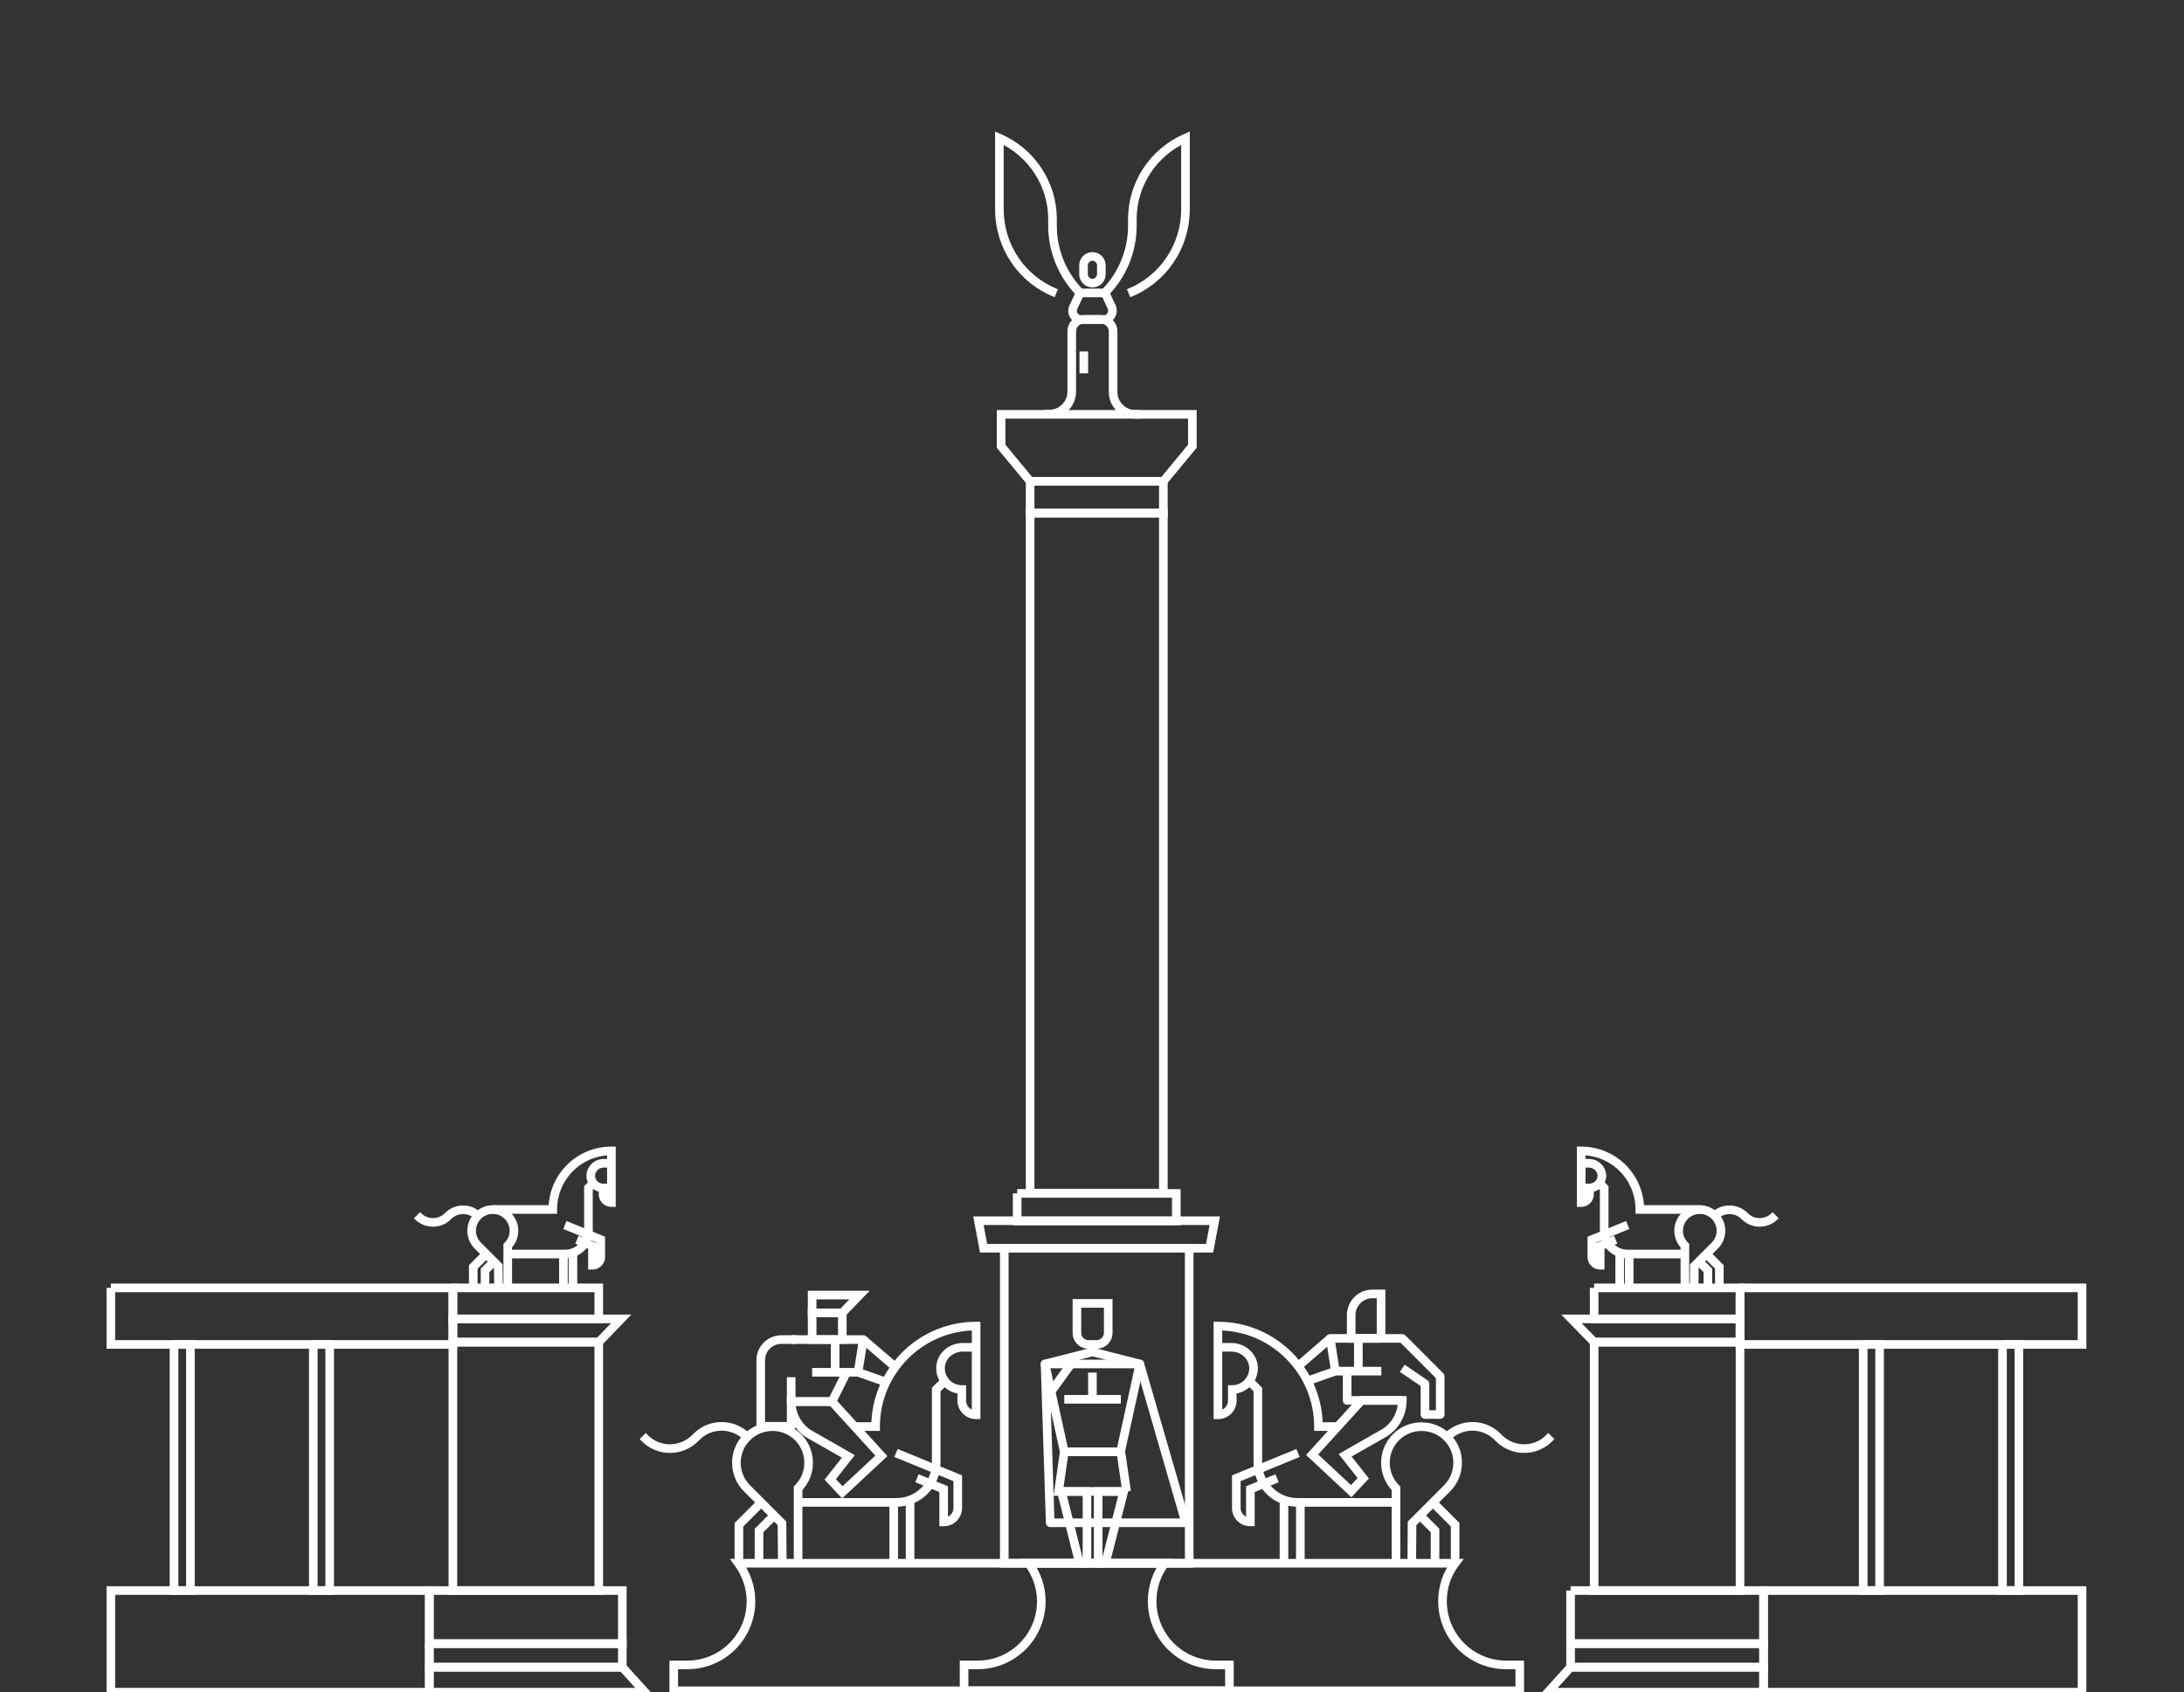 <svg version="1.1" id="Layer_1" xmlns="http://www.w3.org/2000/svg" xmlns:xlink="http://www.w3.org/1999/xlink" x="0px" y="0px" width="760.5px" height="589.3px" viewBox="0 0 760.5 589.3" enable-background="new 0 0 760.5 589.3" xml:space="preserve" data-id="18"><rect x="0" y="0" width="760.5" height="589.3" fill="#333333" stroke="none"/><g class="z-yiuzxw_18">	<path fill="none" stroke="#FFFFFF" stroke-width="3" stroke-miterlimit="10" d="M502.3,557.6c0-5,1.6-9.5,4.4-13.2H257.1		c2.7,3.7,4.4,8.3,4.4,13.2c0,12.3-9.9,22.2-22.2,22.2h-4.7v9h294.6v-9h-4.7C512.2,579.8,502.3,569.9,502.3,557.6z" class="z-9b2vp0_18" style="stroke-dasharray: 669.699px; stroke-dashoffset: 0px;"></path></g><g class="z-6bsnp3_18">	<path fill="none" stroke="#FFFFFF" stroke-width="3" stroke-miterlimit="10" d="M401.2,557.6c0-5,1.6-9.5,4.4-13.2h-47.4		c2.7,3.7,4.4,8.3,4.4,13.2c0,12.3-9.9,22.2-22.2,22.2h-4.7v9h92.4v-9h-4.7C411.1,579.8,401.2,569.9,401.2,557.6z" class="z-j4lyc9_18" style="stroke-dasharray: 265.299px; stroke-dashoffset: 0px;"></path></g><rect x="349.7" y="434.7" fill="none" stroke="#FFFFFF" stroke-width="3" stroke-miterlimit="10" width="64.4" height="109.7" class="z-0tdhv3_18" style="stroke-dasharray: 348.2px; stroke-dashoffset: 0px;"></rect><polygon fill="none" stroke="#FFFFFF" stroke-width="3" stroke-miterlimit="10" points="423,425.1 340.7,425.1 342.5,434.7 	421.2,434.7 " class="z-fy2x5b_18" style="stroke-dasharray: 180.535px; stroke-dashoffset: 0px;"></polygon><rect x="354.2" y="415.6" fill="none" stroke="#FFFFFF" stroke-width="3" stroke-miterlimit="10" width="55.4" height="9.6" class="z-bh9n44_18" style="stroke-dasharray: 130px; stroke-dashoffset: 0px;"></rect><rect x="358.7" y="178.7" fill="none" stroke="#FFFFFF" stroke-width="3" stroke-miterlimit="10" width="46.4" height="236.8" class="z-l7z0v2_18" style="stroke-dasharray: 566.4px; stroke-dashoffset: 0px;"></rect><rect x="358.7" y="167.6" fill="none" stroke="#FFFFFF" stroke-width="3" stroke-miterlimit="10" width="46.4" height="11.1" class="z-cumwkj_18" style="stroke-dasharray: 115px; stroke-dashoffset: 0px;"></rect><polygon fill="none" stroke="#FFFFFF" stroke-width="3" stroke-miterlimit="10" points="348.6,144.3 348.6,155.4 358.7,167.6 	405.1,167.6 415.2,155.4 415.2,144.3 " class="z-crp4o6_18" style="stroke-dasharray: 166.876px; stroke-dashoffset: 0px;"></polygon><path fill="none" stroke="#FFFFFF" stroke-width="3" stroke-miterlimit="10" d="M491.6,544.3l0.1-13.8l12.2-12.2	c4.9-4.9,4.9-12.9,0-17.8c-4.9-4.9-12.9-4.9-17.8,0s-4.9,12.9,0,17.8v26" class="z-z1fzhd_18" style="stroke-dasharray: 116.347px; stroke-dashoffset: 0px;"></path><path fill="none" stroke="#FFFFFF" stroke-width="3" stroke-miterlimit="10" d="M486.1,523.2h-34.3c-7.6,0-13.8-6.2-13.8-13.8v-25.5	l-3-3" class="z-gywc4z_18" style="stroke-dasharray: 85.713px; stroke-dashoffset: 0px;"></path><path fill="none" stroke="#FFFFFF" stroke-width="3" stroke-miterlimit="10" d="M444.7,514.8l-9.3,3.8V530h-0.1l0,0	c-2.7,0-4.8-2.2-4.8-4.8v-10.4L452,506" class="z-6rv0zy_18" style="stroke-dasharray: 62.718px; stroke-dashoffset: 0px;"></path><line fill="none" stroke="#FFFFFF" stroke-width="3" stroke-miterlimit="10" x1="447.1" y1="522.4" x2="447.1" y2="544.3" class="z-riorfb_18" style="stroke-dasharray: 21.9px; stroke-dashoffset: 0px;"></line><path fill="none" stroke="#FFFFFF" stroke-width="3" stroke-miterlimit="10" d="M465.9,496.8h-6.8c0-19.3-15.7-35-35-35v30.9l0,0	c2.8,0,5-2.2,5-5l0-3.8c4.1,0,7.5-3.4,7.4-7.6c-0.1-4-3.6-7.1-7.7-7.1h-4.7" class="z-1ej6v0_18" style="stroke-dasharray: 132.449px; stroke-dashoffset: 0px;"></path><polyline fill="none" stroke="#FFFFFF" stroke-width="3" stroke-miterlimit="10" points="498.9,523.2 506.7,531 506.7,544.3 " class="z-ymakl8_18"></polyline><polyline fill="none" stroke="#FFFFFF" stroke-width="3" stroke-miterlimit="10" points="494.4,527.7 499.7,533 499.7,544.4 " class="z-2am6ck_18"></polyline><path fill="none" stroke="#FFFFFF" stroke-width="3" stroke-miterlimit="10" d="M503.9,500.4L503.9,500.4c4.9-4.9,12.8-4.9,17.6,0	l0.4,0.4c4.9,4.9,12.8,4.9,17.6,0l0.7-0.7" class="z-a80ra7_18" style="stroke-dasharray: 40.72px; stroke-dashoffset: 0px;"></path><g class="z-y0vr6d_18">	<polygon fill="none" stroke="#FFFFFF" stroke-width="3" stroke-linejoin="round" stroke-miterlimit="10" points="412.9,530.3 		365.7,530.3 363.9,475 396.9,475 	" class="z-unustb_18" style="stroke-dasharray: 193.097px; stroke-dashoffset: 0px;"></polygon>	<polygon fill="none" stroke="#FFFFFF" stroke-width="3" stroke-linejoin="round" stroke-miterlimit="10" points="390.2,505.6 		370.6,505.6 363.9,475 380.4,470.8 396.9,475 	" class="z-qnohwr_18" style="stroke-dasharray: 116.302px; stroke-dashoffset: 0px;"></polygon>	<g class="z-gaonbk_18">		<line fill="none" stroke="#FFFFFF" stroke-width="3" stroke-miterlimit="10" x1="370.6" y1="487.3" x2="390.3" y2="487.3" class="z-q8k941_18" style="stroke-dasharray: 19.7px; stroke-dashoffset: 0px;"></line>		<line fill="none" stroke="#FFFFFF" stroke-width="3" stroke-miterlimit="10" x1="380.4" y1="487.3" x2="380.4" y2="478" class="z-74m03b_18" style="stroke-dasharray: 9.3px; stroke-dashoffset: 0px;"></line>	</g>	<path fill="none" stroke="#FFFFFF" stroke-width="3" stroke-miterlimit="10" d="M381.9,468.2H379c-2.2,0-4-1.8-4-4v-10.3h10.9v10.3		C385.9,466.4,384.1,468.2,381.9,468.2z" class="z-o5upil_18" style="stroke-dasharray: 46.96px; stroke-dashoffset: 0px;"></path>	<line fill="none" stroke="#FFFFFF" stroke-width="3" stroke-miterlimit="10" x1="365.7" y1="485" x2="375" y2="472.2" class="z-x1fjps_18" style="stroke-dasharray: 15.822px; stroke-dashoffset: 0px;"></line>	<polygon fill="none" stroke="#FFFFFF" stroke-width="3" stroke-miterlimit="10" points="392.3,519.4 368.6,519.4 370.6,505.6 		390.3,505.6 	" class="z-3tzgyu_18" style="stroke-dasharray: 71.288px; stroke-dashoffset: 0px;"></polygon>	<polygon fill="none" stroke="#FFFFFF" stroke-width="3" stroke-miterlimit="10" points="378.5,544.4 375.9,544.4 369.6,519.4 		378.5,519.4 	" class="z-k5tmnl_18" style="stroke-dasharray: 62.282px; stroke-dashoffset: 0px;"></polygon>	<polygon fill="none" stroke="#FFFFFF" stroke-width="3" stroke-miterlimit="10" points="384.9,544.4 382.4,544.4 382.4,519.4 		391.3,519.4 	" class="z-zh5aiu_18" style="stroke-dasharray: 62.206px; stroke-dashoffset: 0px;"></polygon></g><g class="z-905aus_18">	<path fill="none" stroke="#FFFFFF" stroke-width="3" stroke-miterlimit="10" d="M474.1,487.7l-17.2,18.9l13.6,12.7l4.2-4.5l-6.3-8		l12.4-7.1c4.6-2.2,7.5-6.9,7.5-12l0,0H474.1z" class="z-pprh0t_18" style="stroke-dasharray: 103.913px; stroke-dashoffset: 0px;"></path>	<line fill="none" stroke="#FFFFFF" stroke-width="3" stroke-miterlimit="10" x1="473" y1="477.5" x2="473" y2="466.1" class="z-rg1doo_18" style="stroke-dasharray: 11.4px; stroke-dashoffset: 0px;"></line>	<path fill="none" stroke="#FFFFFF" stroke-width="3" stroke-miterlimit="10" d="M481,466.1h-10.5V458c0-4.1,3.3-7.4,7.4-7.4h3		V466.1z" class="z-0jaca9_18" style="stroke-dasharray: 48.831px; stroke-dashoffset: 0px;"></path>			<line fill="none" stroke="#FFFFFF" stroke-width="3" stroke-linejoin="round" stroke-miterlimit="10" x1="463.2" y1="466.1" x2="452.1" y2="475.7" class="z-lstduy_18" style="stroke-dasharray: 14.675px; stroke-dashoffset: 0px;"></line>	<polyline fill="none" stroke="#FFFFFF" stroke-width="3" stroke-linejoin="round" stroke-miterlimit="10" points="455.3,480.9 		465,477.5 481,477.5 	" class="z-isoykc_18"></polyline></g><polyline fill="none" stroke="#FFFFFF" stroke-width="3" stroke-linejoin="round" stroke-miterlimit="10" points="465,477.5 	463.2,466.1 488.3,466.1 501.5,479.3 501.5,492.6 496.2,492.6 496.2,481.9 488.3,476.5 " class="z-z7autv_18"></polyline><polyline fill="none" stroke="#FFFFFF" stroke-width="3" stroke-linejoin="round" stroke-miterlimit="10" points="469.1,477.5 	469.1,487.7 488.3,487.7 " class="z-9z2z4j_18"></polyline><g class="z-hogb2l_18">	<path fill="none" stroke="#FFFFFF" stroke-width="3" stroke-miterlimit="10" d="M397.2,144.3h-1.8c-2.1,0-4-0.8-5.5-2.3h0		c-1.5-1.5-2.3-3.4-2.3-5.5v-3c0,0,0-18.1,0-18.1c0-2.3-1.9-4.2-4.2-4.2h-6c-2.3,0-4.2,1.9-4.2,4.2v21c0,2.1-0.8,4-2.3,5.5l0,0		c-1.5,1.5-3.4,2.3-5.5,2.3h-1.8" class="z-y4f9za_18" style="stroke-dasharray: 89.372px; stroke-dashoffset: 0px;"></path>	<line fill="none" stroke="#FFFFFF" stroke-width="3" stroke-miterlimit="10" x1="377.4" y1="122.4" x2="377.4" y2="130" class="z-pu43f1_18" style="stroke-dasharray: 7.6px; stroke-dashoffset: 0px;"></line>	<path fill="none" stroke="#FFFFFF" stroke-width="3" stroke-miterlimit="10" d="M384.3,111.3h-7.7c-2.3,0-3.8-2.3-2.8-4.4l2.3-4.9		h8.7l2.3,4.9C388,109,386.5,111.3,384.3,111.3z" class="z-lit0bs_18" style="stroke-dasharray: 39.65px; stroke-dashoffset: 0px;"></path>	<path fill="none" stroke="#FFFFFF" stroke-width="3" stroke-miterlimit="10" d="M380.4,98.6L380.4,98.6c-1.7,0-3.1-1.4-3.1-3.1		v-3.1c0-1.7,1.4-3.1,3.1-3.1l0,0c1.7,0,3.1,1.4,3.1,3.1v3.1C383.5,97.2,382.1,98.6,380.4,98.6z" class="z-inzazh_18" style="stroke-dasharray: 25.66px; stroke-dashoffset: 0px;"></path></g><path fill="none" stroke="#FFFFFF" stroke-width="3" stroke-miterlimit="10" d="M393,102.1L393,102.1c12-4.7,19.8-16.3,19.8-29.2	V48.1v0c-11.2,4.9-18.5,16-18.5,28.2v2.4c0,8.7-3.5,17.1-9.6,23.3l0,0" class="z-9k0y5a_18" style="stroke-dasharray: 126.21px; stroke-dashoffset: 0px;"></path><path fill="none" stroke="#FFFFFF" stroke-width="3" stroke-miterlimit="10" d="M367.8,102.1L367.8,102.1	c-12-4.7-19.8-16.3-19.8-29.2V48.1l0,0c11.2,4.9,18.5,16,18.5,28.2v2.4c0,8.7,3.5,17.1,9.6,23.3v0" class="z-suf4hv_18" style="stroke-dasharray: 126.21px; stroke-dashoffset: 0px;"></path><line fill="none" stroke="#FFFFFF" stroke-width="3" stroke-miterlimit="10" x1="452.8" y1="523.2" x2="452.8" y2="544.3" class="z-dkompj_18" style="stroke-dasharray: 21.1px; stroke-dashoffset: 0px;"></line><path fill="none" stroke="#FFFFFF" stroke-width="3" stroke-miterlimit="10" d="M272.4,544.3l-0.1-13.8l-12.2-12.2	c-4.9-4.9-4.9-12.9,0-17.8c4.9-4.9,12.9-4.9,17.8,0c4.9,4.9,4.9,12.9,0,17.8v26" class="z-8iwa42_18" style="stroke-dasharray: 116.347px; stroke-dashoffset: 0px;"></path><path fill="none" stroke="#FFFFFF" stroke-width="3" stroke-miterlimit="10" d="M277.9,523.2h34.3c7.6,0,13.8-6.2,13.8-13.8v-25.5	l3-3" class="z-dk62f0_18" style="stroke-dasharray: 85.713px; stroke-dashoffset: 0px;"></path><path fill="none" stroke="#FFFFFF" stroke-width="3" stroke-miterlimit="10" d="M319.3,514.8l9.3,3.8V530h0.1l0,0	c2.7,0,4.8-2.2,4.8-4.8v-10.4L312,506" class="z-fdjdym_18" style="stroke-dasharray: 62.718px; stroke-dashoffset: 0px;"></path><line fill="none" stroke="#FFFFFF" stroke-width="3" stroke-miterlimit="10" x1="316.9" y1="522.4" x2="316.9" y2="544.3" class="z-lxfonp_18" style="stroke-dasharray: 21.9px; stroke-dashoffset: 0px;"></line><path fill="none" stroke="#FFFFFF" stroke-width="3" stroke-miterlimit="10" d="M297.6,496.8h7.3c0-19.3,15.7-35,35-35v30.9l0,0	c-2.8,0-5-2.2-5-5l0-3.8c-4.1,0-7.5-3.4-7.4-7.6c0.1-4,3.6-7.1,7.7-7.1h4.7" class="z-ct6knq_18" style="stroke-dasharray: 132.949px; stroke-dashoffset: 0px;"></path><polyline fill="none" stroke="#FFFFFF" stroke-width="3" stroke-miterlimit="10" points="265.1,523.2 257.3,531 257.3,544.3 " class="z-namix7_18"></polyline><polyline fill="none" stroke="#FFFFFF" stroke-width="3" stroke-miterlimit="10" points="269.6,527.7 264.3,533 264.3,544.4 " class="z-01fx3v_18"></polyline><path fill="none" stroke="#FFFFFF" stroke-width="3" stroke-miterlimit="10" d="M260.1,500.4L260.1,500.4c-4.9-4.9-12.8-4.9-17.6,0	l-0.4,0.4c-4.9,4.9-12.8,4.9-17.6,0l-0.7-0.7" class="z-ejfm2i_18" style="stroke-dasharray: 40.72px; stroke-dashoffset: 0px;"></path><line fill="none" stroke="#FFFFFF" stroke-width="3" stroke-miterlimit="10" x1="311.2" y1="523.2" x2="311.2" y2="544.3" class="z-sxam81_18" style="stroke-dasharray: 21.1px; stroke-dashoffset: 0px;"></line><g class="z-o3iqa3_18">	<rect x="614.1" y="553.9" fill="none" stroke="#FFFFFF" stroke-width="3" stroke-miterlimit="10" width="110.9" height="35.4" class="z-90xyt5_18" style="stroke-dasharray: 292.6px; stroke-dashoffset: 0px;"></rect>	<rect x="605.9" y="448.5" fill="none" stroke="#FFFFFF" stroke-width="3" stroke-miterlimit="10" width="119.1" height="19.7" class="z-hz0evd_18" style="stroke-dasharray: 277.6px; stroke-dashoffset: 0px;"></rect>	<rect x="555.1" y="467.4" fill="none" stroke="#FFFFFF" stroke-width="3" stroke-miterlimit="10" width="50.8" height="86.5" class="z-gsdea8_18" style="stroke-dasharray: 274.6px; stroke-dashoffset: 0px;"></rect>	<polygon fill="none" stroke="#FFFFFF" stroke-width="3" stroke-miterlimit="10" points="605.9,459.3 547.2,459.3 555.1,467.4 		605.9,467.4 	" class="z-lw1sfg_18" style="stroke-dasharray: 128.915px; stroke-dashoffset: 0px;"></polygon>	<polygon fill="none" stroke="#FFFFFF" stroke-width="3" stroke-miterlimit="10" points="614.1,580.6 546.9,580.6 539,589.3 		614.1,589.3 	" class="z-nazt1f_18" style="stroke-dasharray: 162.752px; stroke-dashoffset: 0px;"></polygon>	<rect x="546.9" y="572.4" fill="none" stroke="#FFFFFF" stroke-width="3" stroke-miterlimit="10" width="67.2" height="8.2" class="z-7q9pym_18" style="stroke-dasharray: 150.8px; stroke-dashoffset: 0px;"></rect>	<rect x="546.9" y="553.9" fill="none" stroke="#FFFFFF" stroke-width="3" stroke-miterlimit="10" width="67.2" height="18.5" class="z-h69t4m_18" style="stroke-dasharray: 171.4px; stroke-dashoffset: 0px;"></rect>	<rect x="555.1" y="448.5" fill="none" stroke="#FFFFFF" stroke-width="3" stroke-miterlimit="10" width="50.8" height="10.8" class="z-pqhdgn_18" style="stroke-dasharray: 123.2px; stroke-dashoffset: 0px;"></rect>	<rect x="648.8" y="468.2" fill="none" stroke="#FFFFFF" stroke-width="3" stroke-miterlimit="10" width="5.7" height="85.7" class="z-m2qoyk_18" style="stroke-dasharray: 182.8px; stroke-dashoffset: 0px;"></rect>	<rect x="697.3" y="468.2" fill="none" stroke="#FFFFFF" stroke-width="3" stroke-miterlimit="10" width="5.7" height="85.7" class="z-d0bp22_18" style="stroke-dasharray: 182.8px; stroke-dashoffset: 0px;"></rect>	<g class="z-8uzf9m_18">		<path fill="none" stroke="#FFFFFF" stroke-width="3" stroke-miterlimit="10" d="M589.9,448.9l0.1-8l7.1-7.1			c2.9-2.9,2.9-7.5,0-10.4c-2.9-2.9-7.5-2.9-10.4,0c-2.9,2.9-2.9,7.5,0,10.4v15.2" class="z-ko2otn_18" style="stroke-dasharray: 67.953px; stroke-dashoffset: 0px;"></path>		<path fill="none" stroke="#FFFFFF" stroke-width="3" stroke-miterlimit="10" d="M586.7,436.7h-20c-4.5,0-8.1-3.6-8.1-8.1v-14.9			l-1.7-1.7" class="z-ov509t_18" style="stroke-dasharray: 50.041px; stroke-dashoffset: 0px;"></path>		<path fill="none" stroke="#FFFFFF" stroke-width="3" stroke-miterlimit="10" d="M562.6,431.7l-5.4,2.2v6.7h-0.1l0,0			c-1.5,0-2.8-1.3-2.8-2.8v-6.1l12.5-5.1" class="z-gavjim_18" style="stroke-dasharray: 36.61px; stroke-dashoffset: 0px;"></path>		<line fill="none" stroke="#FFFFFF" stroke-width="3" stroke-miterlimit="10" x1="564" y1="436.2" x2="564" y2="448.9" class="z-zmviv4_18" style="stroke-dasharray: 12.7px; stroke-dashoffset: 0px;"></line>		<path fill="none" stroke="#FFFFFF" stroke-width="3" stroke-miterlimit="10" d="M591.9,421.2H571c0-11.3-9.1-20.4-20.4-20.4v18			l0,0c1.6,0,2.9-1.3,2.9-2.9l0-2.2c2.4,0,4.4-2,4.3-4.4c-0.1-2.3-2.1-4.2-4.5-4.2h-2.7" class="z-u2fiw3_18" style="stroke-dasharray: 94.067px; stroke-dashoffset: 0px;"></path>		<polyline fill="none" stroke="#FFFFFF" stroke-width="3" stroke-miterlimit="10" points="594.2,436.7 598.7,441.2 598.7,448.9 					" class="z-9q3xg7_18"></polyline>		<polyline fill="none" stroke="#FFFFFF" stroke-width="3" stroke-miterlimit="10" points="591.6,439.3 594.7,442.4 594.7,449 		" class="z-ps8qvb_18"></polyline>		<path fill="none" stroke="#FFFFFF" stroke-width="3" stroke-miterlimit="10" d="M597.1,423.4L597.1,423.4c2.8-2.8,7.4-2.8,10.3,0			l0.2,0.2c2.8,2.8,7.4,2.8,10.3,0l0.4-0.4" class="z-xa51s2_18" style="stroke-dasharray: 23.667px; stroke-dashoffset: 0px;"></path>		<line fill="none" stroke="#FFFFFF" stroke-width="3" stroke-miterlimit="10" x1="567.3" y1="436.7" x2="567.3" y2="448.9" class="z-9gpz9f_18" style="stroke-dasharray: 12.2px; stroke-dashoffset: 0px;"></line>	</g></g><g class="z-xgffzz_18">	<rect x="38.6" y="553.9" fill="none" stroke="#FFFFFF" stroke-width="3" stroke-miterlimit="10" width="110.9" height="35.4" class="z-l38zv3_18" style="stroke-dasharray: 292.6px; stroke-dashoffset: 0px;"></rect>	<rect x="38.6" y="448.5" fill="none" stroke="#FFFFFF" stroke-width="3" stroke-miterlimit="10" width="119.1" height="19.7" class="z-9q490w_18" style="stroke-dasharray: 277.6px; stroke-dashoffset: 0px;"></rect>	<rect x="157.7" y="467.4" fill="none" stroke="#FFFFFF" stroke-width="3" stroke-miterlimit="10" width="50.8" height="86.5" class="z-1yffx5_18" style="stroke-dasharray: 274.6px; stroke-dashoffset: 0px;"></rect>	<polygon fill="none" stroke="#FFFFFF" stroke-width="3" stroke-miterlimit="10" points="157.7,459.3 216.3,459.3 208.5,467.4 		157.7,467.4 	" class="z-9vaxrp_18" style="stroke-dasharray: 128.745px; stroke-dashoffset: 0px;"></polygon>	<polygon fill="none" stroke="#FFFFFF" stroke-width="3" stroke-miterlimit="10" points="149.5,580.6 216.7,580.6 224.6,589.3 		149.5,589.3 	" class="z-ecvndf_18" style="stroke-dasharray: 162.752px; stroke-dashoffset: 0px;"></polygon>	<rect x="149.5" y="572.4" fill="none" stroke="#FFFFFF" stroke-width="3" stroke-miterlimit="10" width="67.2" height="8.2" class="z-q746wf_18" style="stroke-dasharray: 150.8px; stroke-dashoffset: 0px;"></rect>	<rect x="149.5" y="553.9" fill="none" stroke="#FFFFFF" stroke-width="3" stroke-miterlimit="10" width="67.2" height="18.5" class="z-h1vv9g_18" style="stroke-dasharray: 171.4px; stroke-dashoffset: 0px;"></rect>	<rect x="157.7" y="448.5" fill="none" stroke="#FFFFFF" stroke-width="3" stroke-miterlimit="10" width="50.8" height="10.8" class="z-4xep3i_18" style="stroke-dasharray: 123.2px; stroke-dashoffset: 0px;"></rect>	<rect x="109.1" y="468.2" fill="none" stroke="#FFFFFF" stroke-width="3" stroke-miterlimit="10" width="5.7" height="85.7" class="z-twq9eb_18" style="stroke-dasharray: 182.8px; stroke-dashoffset: 0px;"></rect>	<rect x="60.6" y="468.2" fill="none" stroke="#FFFFFF" stroke-width="3" stroke-miterlimit="10" width="5.7" height="85.7" class="z-v6vfsd_18" style="stroke-dasharray: 182.8px; stroke-dashoffset: 0px;"></rect>	<g class="z-199rcy_18">		<path fill="none" stroke="#FFFFFF" stroke-width="3" stroke-miterlimit="10" d="M173.6,448.9l-0.1-8l-7.1-7.1			c-2.9-2.9-2.9-7.5,0-10.4c2.9-2.9,7.5-2.9,10.4,0c2.9,2.9,2.9,7.5,0,10.4v15.2" class="z-196yfl_18" style="stroke-dasharray: 67.953px; stroke-dashoffset: 0px;"></path>		<path fill="none" stroke="#FFFFFF" stroke-width="3" stroke-miterlimit="10" d="M176.8,436.7h20c4.5,0,8.1-3.6,8.1-8.1v-14.9			l1.7-1.7" class="z-3uo3pv_18" style="stroke-dasharray: 50.041px; stroke-dashoffset: 0px;"></path>		<path fill="none" stroke="#FFFFFF" stroke-width="3" stroke-miterlimit="10" d="M200.9,431.7l5.4,2.2v6.7h0.1h0			c1.5,0,2.8-1.3,2.8-2.8v-6.1l-12.5-5.1" class="z-dr9itx_18" style="stroke-dasharray: 36.61px; stroke-dashoffset: 0px;"></path>		<line fill="none" stroke="#FFFFFF" stroke-width="3" stroke-miterlimit="10" x1="199.5" y1="436.2" x2="199.5" y2="448.9" class="z-9xxr1y_18" style="stroke-dasharray: 12.7px; stroke-dashoffset: 0px;"></line>		<path fill="none" stroke="#FFFFFF" stroke-width="3" stroke-miterlimit="10" d="M171.6,421.2h20.9c0-11.3,9.1-20.4,20.4-20.4v18			l0,0c-1.6,0-2.9-1.3-2.9-2.9l0-2.2c-2.4,0-4.4-2-4.3-4.4c0.1-2.3,2.1-4.2,4.5-4.2h2.7" class="z-umvmwp_18" style="stroke-dasharray: 94.067px; stroke-dashoffset: 0px;"></path>		<polyline fill="none" stroke="#FFFFFF" stroke-width="3" stroke-miterlimit="10" points="169.3,436.7 164.8,441.2 164.8,448.9 					" class="z-pdjjs9_18"></polyline>		<polyline fill="none" stroke="#FFFFFF" stroke-width="3" stroke-miterlimit="10" points="172,439.3 168.9,442.4 168.9,449 		" class="z-lrm4mi_18"></polyline>		<path fill="none" stroke="#FFFFFF" stroke-width="3" stroke-miterlimit="10" d="M166.4,423.4L166.4,423.4c-2.8-2.8-7.4-2.8-10.3,0			l-0.2,0.2c-2.8,2.8-7.4,2.8-10.3,0l-0.4-0.4" class="z-nxeynq_18" style="stroke-dasharray: 23.667px; stroke-dashoffset: 0px;"></path>		<line fill="none" stroke="#FFFFFF" stroke-width="3" stroke-miterlimit="10" x1="196.2" y1="436.7" x2="196.2" y2="448.9" class="z-6fq9jq_18" style="stroke-dasharray: 12.2px; stroke-dashoffset: 0px;"></line>	</g></g><g class="z-40jisw_18">	<g class="z-o9pw2a_18">		<g class="z-8yevsj_18">			<path fill="none" stroke="#FFFFFF" stroke-width="3" stroke-miterlimit="10" d="M289.7,488.1l17.2,18.9l-13.6,12.7l-4.2-4.5				l6.3-8l-12.4-7.1c-4.6-2.2-7.5-6.9-7.5-12v0H289.7z" class="z-7cfnv2_18" style="stroke-dasharray: 103.913px; stroke-dashoffset: 0px;"></path>			<line fill="none" stroke="#FFFFFF" stroke-width="3" stroke-miterlimit="10" x1="290.8" y1="477.9" x2="290.8" y2="466.5" class="z-8h8qfb_18" style="stroke-dasharray: 11.4px; stroke-dashoffset: 0px;"></line>			<rect x="282.8" y="457.2" fill="none" stroke="#FFFFFF" stroke-width="3" stroke-miterlimit="10" width="10.5" height="9.3" class="z-h4g2ys_18" style="stroke-dasharray: 39.6px; stroke-dashoffset: 0px;"></rect>							<line fill="none" stroke="#FFFFFF" stroke-width="3" stroke-linejoin="round" stroke-miterlimit="10" x1="300.6" y1="466.5" x2="311.8" y2="476.1" class="z-dmms01_18" style="stroke-dasharray: 14.751px; stroke-dashoffset: 0px;"></line>			<polyline fill="none" stroke="#FFFFFF" stroke-width="3" stroke-linejoin="round" stroke-miterlimit="10" points="308.5,481.3 				298.8,477.9 282.8,477.9 			" class="z-f1agid_18"></polyline>		</g>		<path fill="none" stroke="#FFFFFF" stroke-width="3" stroke-linejoin="round" stroke-miterlimit="10" d="M275.5,476.9" class="z-kzjxql_18" style="stroke-dasharray: 0px; stroke-dashoffset: 0px;"></path>		<polyline fill="none" stroke="#FFFFFF" stroke-width="3" stroke-linejoin="round" stroke-miterlimit="10" points="298.8,477.9 			300.6,466.5 275.5,466.5 		" class="z-95y8g4_18"></polyline>		<polyline fill="none" stroke="#FFFFFF" stroke-width="3" stroke-linejoin="round" stroke-miterlimit="10" points="294.8,477.9 			289.7,488.1 275.5,488.1 		" class="z-ifi7qe_18"></polyline>	</g>	<path fill="none" stroke="#FFFFFF" stroke-width="3" stroke-linejoin="round" stroke-miterlimit="10" d="M277.4,466.5h-5.3		c-4,0-7.2,3.2-7.2,7.2v23h10.6v-17.1" class="z-hur0vh_18" style="stroke-dasharray: 67.322px; stroke-dashoffset: 0px;"></path>	<polygon fill="none" stroke="#FFFFFF" stroke-width="3" stroke-miterlimit="10" points="293.3,457.2 282.8,457.2 282.8,451 		299.3,451 	" class="z-fb93w8_18" style="stroke-dasharray: 41.828px; stroke-dashoffset: 0px;"></polygon></g></svg>